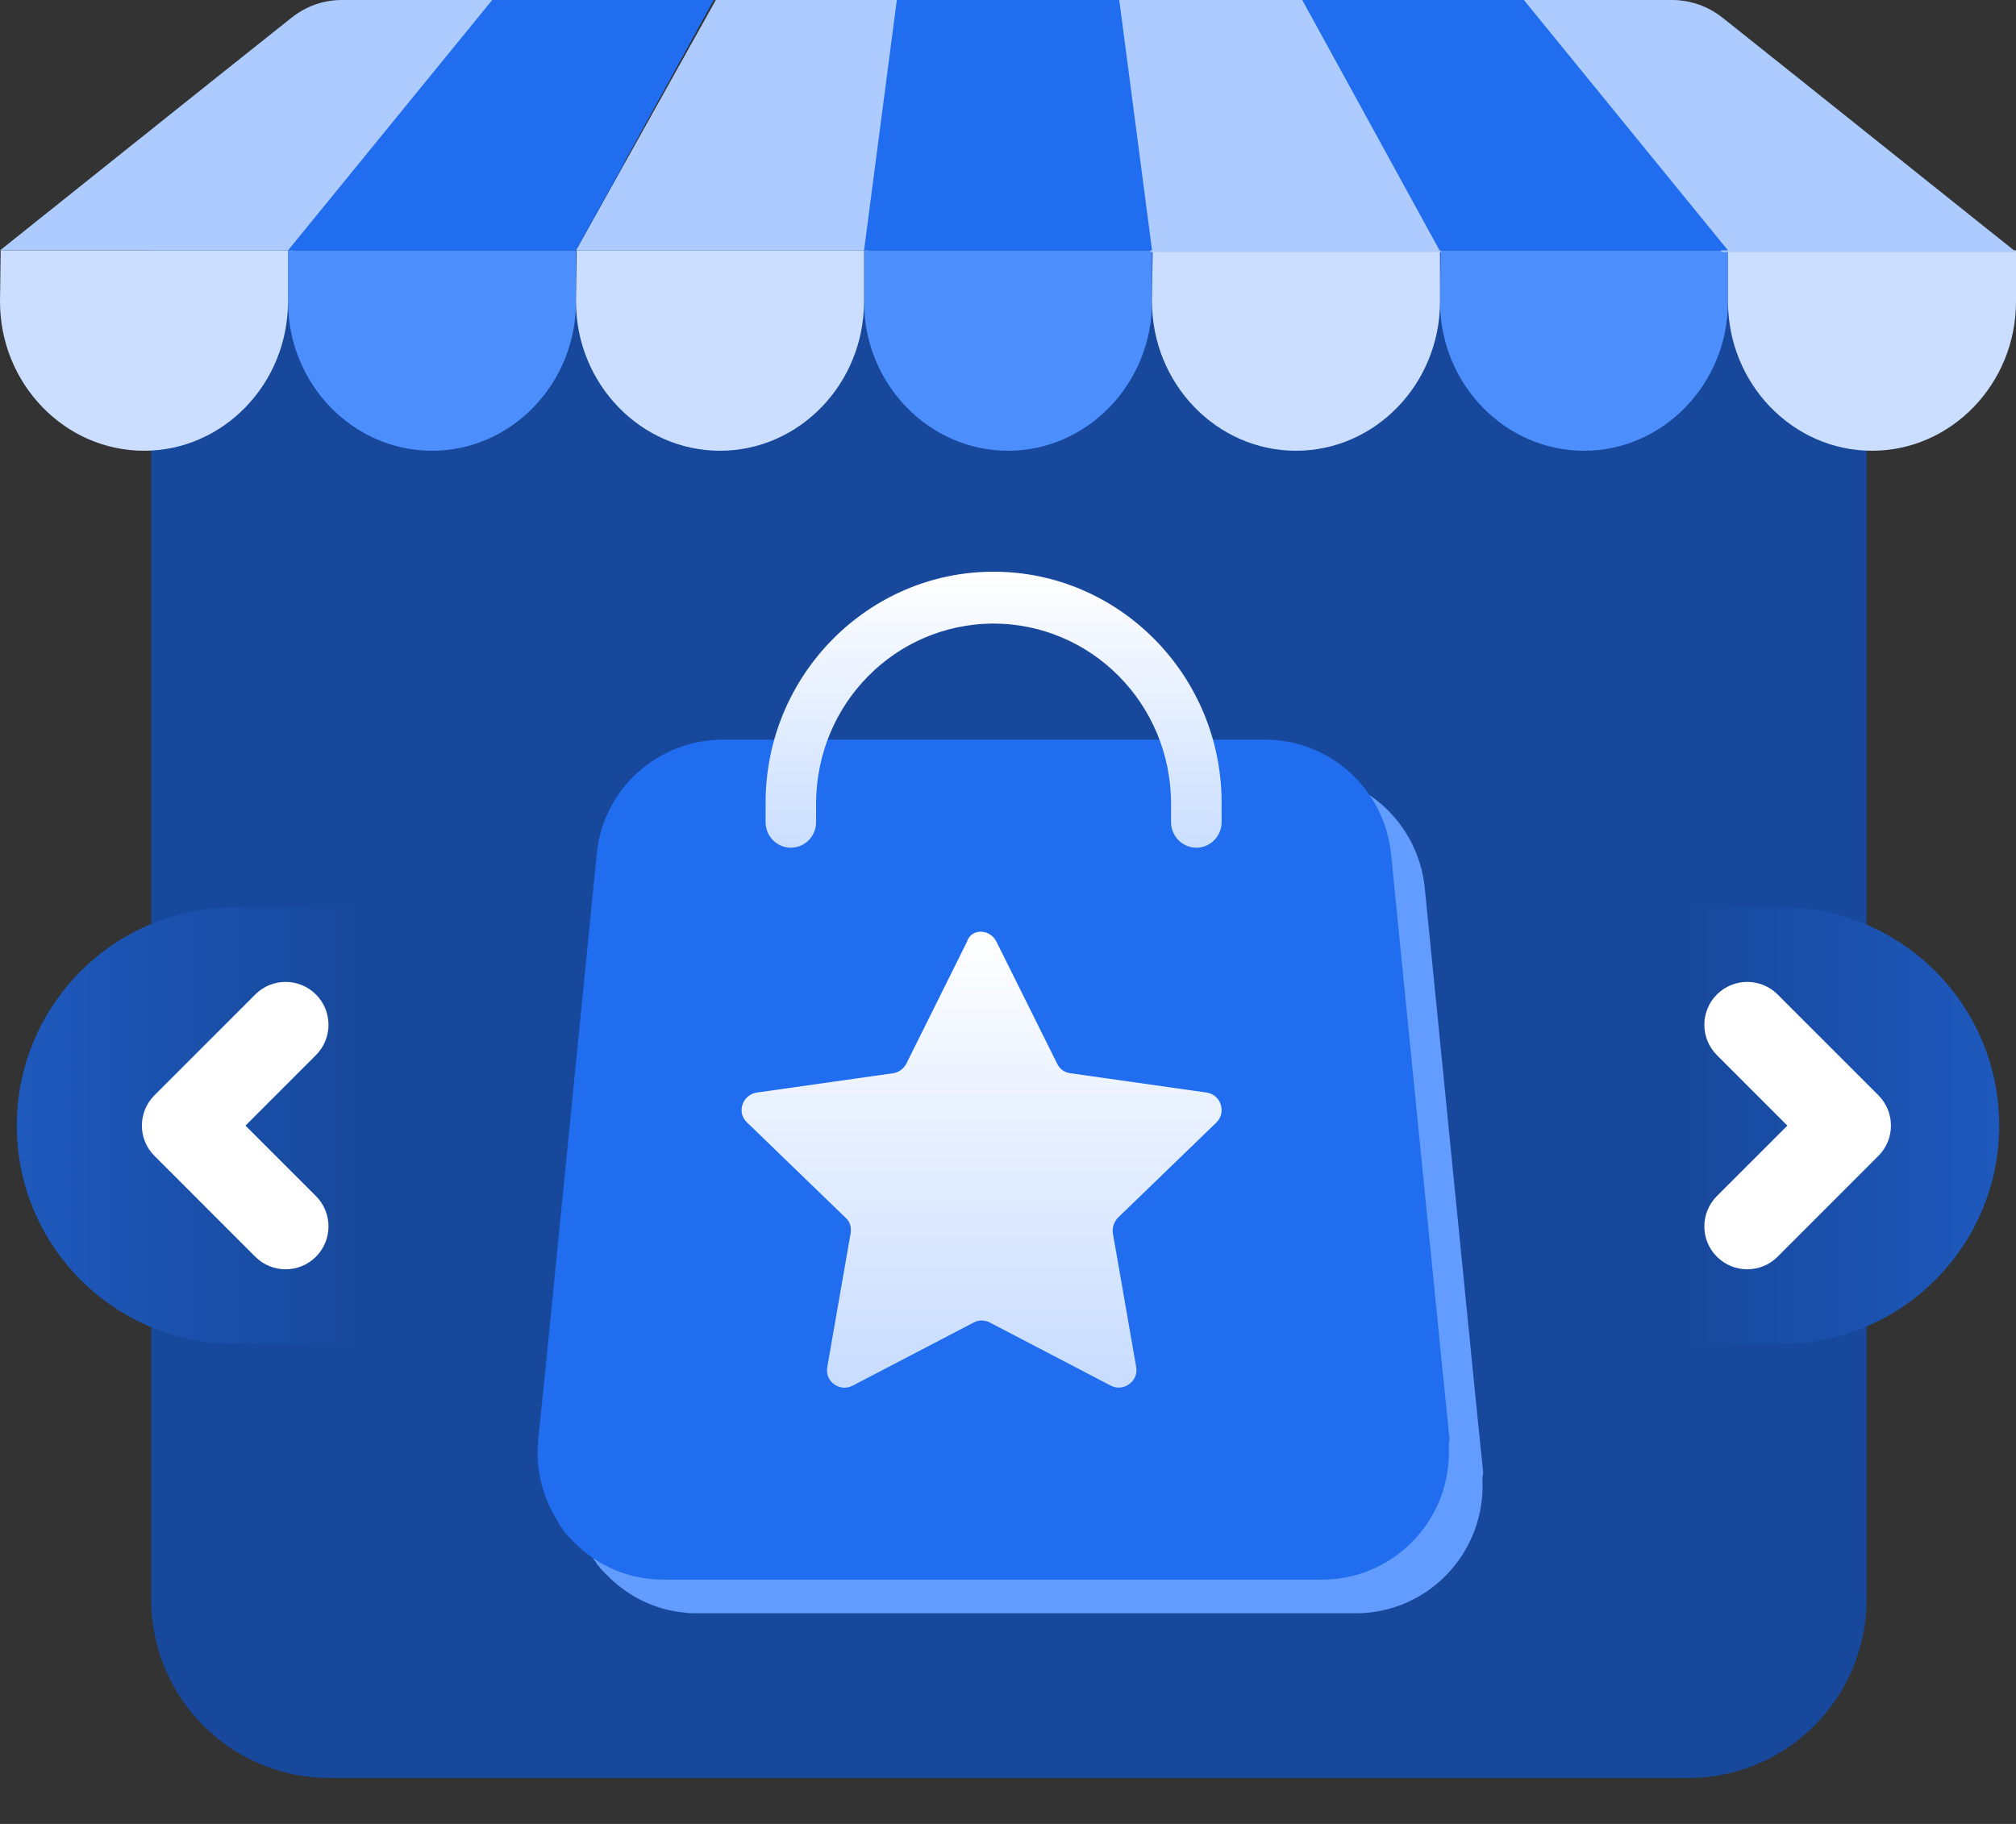 <svg width="42" height="38" viewBox="0 0 42 38" fill="none" xmlns="http://www.w3.org/2000/svg">
<rect x="0" y="0" width="42" height="38" fill="#333333" stroke="none"/>
<path d="M35.172 37.043H6.867C4.813 37.043 3.149 35.378 3.149 33.322V3.391H38.889V33.307C38.889 35.378 37.225 37.043 35.172 37.043Z" fill="#17489B"/>
<path d="M0.35 23.45C0.35 20.938 2.387 18.9 4.9 18.9H37.1C39.613 18.9 41.65 20.938 41.65 23.45C41.65 25.963 39.613 28 37.1 28H4.9C2.387 28 0.35 25.963 0.35 23.45Z" fill="url(#paint0_linear_81_511)"/>
<path d="M30.887 30.956C30.887 32.416 29.711 33.611 28.244 33.611H14.53C14.447 33.611 14.35 33.611 14.267 33.597C13.644 33.542 13.104 33.264 12.689 32.861C12.648 32.819 12.606 32.777 12.565 32.736C12.537 32.708 12.509 32.68 12.482 32.638C12.454 32.611 12.426 32.583 12.412 32.541C12.371 32.499 12.343 32.444 12.316 32.388C12.246 32.277 12.177 32.152 12.122 32.027C12.108 31.985 12.094 31.957 12.08 31.916C11.928 31.54 11.873 31.123 11.914 30.692L12.066 29.205L13.132 18.502C13.257 17.14 14.405 16.111 15.761 16.111H27.054C28.41 16.111 29.545 17.14 29.683 18.502L30.749 29.205L30.901 30.692C30.873 30.79 30.887 30.873 30.887 30.956Z" fill="#629CFF"/>
<path d="M30.186 30.255C30.186 31.715 29.01 32.91 27.543 32.91H13.829C13.746 32.91 13.649 32.91 13.566 32.896C12.943 32.841 12.403 32.563 11.988 32.16C11.947 32.118 11.905 32.076 11.864 32.035C11.836 32.007 11.808 31.979 11.781 31.937C11.753 31.909 11.725 31.882 11.711 31.84C11.67 31.798 11.642 31.743 11.615 31.687C11.546 31.576 11.476 31.451 11.421 31.326C11.407 31.284 11.393 31.256 11.379 31.214C11.227 30.839 11.172 30.422 11.213 29.991L11.366 28.504L12.431 17.801C12.556 16.439 13.704 15.41 15.06 15.41H26.353C27.709 15.41 28.844 16.439 28.982 17.801L30.048 28.504L30.2 29.991C30.172 30.088 30.186 30.172 30.186 30.255Z" fill="#216DEF"/>
<path d="M24.924 17.661C24.633 17.661 24.397 17.423 24.397 17.128V16.722C24.384 14.66 22.736 12.991 20.686 12.991C18.65 13.005 17.016 14.66 17.002 16.722V17.128C17.002 17.423 16.767 17.661 16.476 17.661C16.185 17.661 15.95 17.423 15.95 17.128V16.722C15.95 14.071 18.082 11.911 20.7 11.911C23.317 11.911 25.45 14.071 25.45 16.722V17.128C25.45 17.423 25.215 17.661 24.924 17.661Z" fill="url(#paint1_linear_81_511)"/>
<path d="M20.759 19.619L22.027 22.167C22.083 22.278 22.18 22.347 22.306 22.361L25.134 22.762C25.44 22.804 25.552 23.178 25.343 23.385L23.295 25.366C23.211 25.449 23.17 25.573 23.183 25.684L23.671 28.481C23.727 28.772 23.406 29.008 23.142 28.869L20.62 27.553C20.509 27.498 20.383 27.498 20.286 27.553L17.764 28.869C17.5 29.008 17.179 28.786 17.235 28.481L17.723 25.684C17.736 25.559 17.709 25.449 17.611 25.366L15.563 23.385C15.34 23.178 15.466 22.804 15.772 22.762L18.6 22.361C18.726 22.347 18.823 22.264 18.879 22.167L20.146 19.619C20.23 19.342 20.62 19.342 20.759 19.619Z" fill="url(#paint2_linear_81_511)"/>
<path fill-rule="evenodd" clip-rule="evenodd" d="M6.015 5.217H12V6.283C12 7.995 10.653 9.391 9 9.391C7.348 9.391 6 7.995 6 6.283V5.217H6.015Z" fill="#4D8EFD"/>
<path fill-rule="evenodd" clip-rule="evenodd" d="M18.015 5.217H24V6.283C24 7.995 22.652 9.391 21 9.391C19.348 9.391 18 7.995 18 6.283V5.217H18.015Z" fill="#4D8EFD"/>
<path fill-rule="evenodd" clip-rule="evenodd" d="M30.015 5.217H36V6.283C36 7.995 34.652 9.391 33 9.391C31.348 9.391 30 7.995 30 6.283L30.015 5.217Z" fill="#4D8EFD"/>
<path fill-rule="evenodd" clip-rule="evenodd" d="M0.014 5.217H6V6.283C6 7.995 4.652 9.391 3 9.391C1.348 9.391 0 7.995 0 6.283L0.014 5.217Z" fill="#CBDEFF"/>
<path fill-rule="evenodd" clip-rule="evenodd" d="M12.014 5.217H18V6.283C18 7.995 16.652 9.391 15 9.391C13.348 9.391 12 7.995 12 6.283L12.014 5.217Z" fill="#CBDEFF"/>
<path fill-rule="evenodd" clip-rule="evenodd" d="M24.014 5.217H30V6.283C30 7.995 28.652 9.391 27 9.391C25.348 9.391 24 7.995 24 6.283L24.014 5.217Z" fill="#CBDEFF"/>
<path fill-rule="evenodd" clip-rule="evenodd" d="M36.014 5.217H42V6.283C42 7.995 40.652 9.391 39 9.391C37.348 9.391 36 7.995 36 6.283V5.217H36.014Z" fill="#CBDEFF"/>
<path fill-rule="evenodd" clip-rule="evenodd" d="M10.435 -0L9.016 1.71L6.104 5.217H0L4.39 1.71L6.09 0.356C6.385 0.128 6.74 -0 7.124 -0H10.435Z" fill="#ADCBFF"/>
<path fill-rule="evenodd" clip-rule="evenodd" d="M18.782 -0L18.091 5.217H12L14.913 -0H18.782Z" fill="#ADCBFF"/>
<path fill-rule="evenodd" clip-rule="evenodd" d="M42 5.25H35.875L32.928 1.721L31.675 -0H34.831C35.218 -0 35.575 0.129 35.873 0.358L37.583 1.721L42 5.25Z" fill="#ADCBFF"/>
<path fill-rule="evenodd" clip-rule="evenodd" d="M30.031 5.25H23.966L23.276 -0H27.138L30.031 5.25Z" fill="#ADCBFF"/>
<path fill-rule="evenodd" clip-rule="evenodd" d="M14.87 -0L11.996 5.217H6L10.254 -0H14.87Z" fill="#216DEF"/>
<path fill-rule="evenodd" clip-rule="evenodd" d="M36 5.217H29.991L27.131 -0H31.747L36 5.217Z" fill="#216DEF"/>
<path fill-rule="evenodd" clip-rule="evenodd" d="M24.001 5.217H18.001L18.684 -0H23.318L24.001 5.217Z" fill="#216DEF"/>
<path fill-rule="evenodd" clip-rule="evenodd" d="M35.769 20.719C36.118 20.37 36.684 20.37 37.033 20.719L39.133 22.819C39.482 23.168 39.482 23.734 39.133 24.082L37.033 26.183C36.684 26.532 36.118 26.532 35.769 26.183C35.42 25.834 35.42 25.268 35.769 24.919L37.237 23.451L35.769 21.983C35.42 21.634 35.42 21.068 35.769 20.719Z" fill="white"/>
<path fill-rule="evenodd" clip-rule="evenodd" d="M6.582 20.719C6.233 20.37 5.667 20.37 5.318 20.719L3.218 22.819C2.869 23.168 2.869 23.734 3.218 24.082L5.318 26.183C5.667 26.532 6.233 26.532 6.582 26.183C6.931 25.834 6.931 25.268 6.582 24.919L5.114 23.451L6.582 21.983C6.931 21.634 6.931 21.068 6.582 20.719Z" fill="white"/>
<defs>
<linearGradient id="paint0_linear_81_511" x1="0.35" y1="23.45" x2="41.65" y2="23.45" gradientUnits="userSpaceOnUse">
<stop stop-color="#1E59BD"/>
<stop offset="0.176" stop-color="#17489B"/>
<stop offset="0.839" stop-color="#17489B"/>
<stop offset="1" stop-color="#1E59BD"/>
</linearGradient>
<linearGradient id="paint1_linear_81_511" x1="20.706" y1="11.916" x2="20.706" y2="17.657" gradientUnits="userSpaceOnUse">
<stop stop-color="white"/>
<stop offset="1" stop-color="#CADEFF"/>
</linearGradient>
<linearGradient id="paint2_linear_81_511" x1="20.427" y1="19.412" x2="20.427" y2="28.913" gradientUnits="userSpaceOnUse">
<stop stop-color="white"/>
<stop offset="1" stop-color="#C8DCFF"/>
</linearGradient>
</defs>
</svg>
